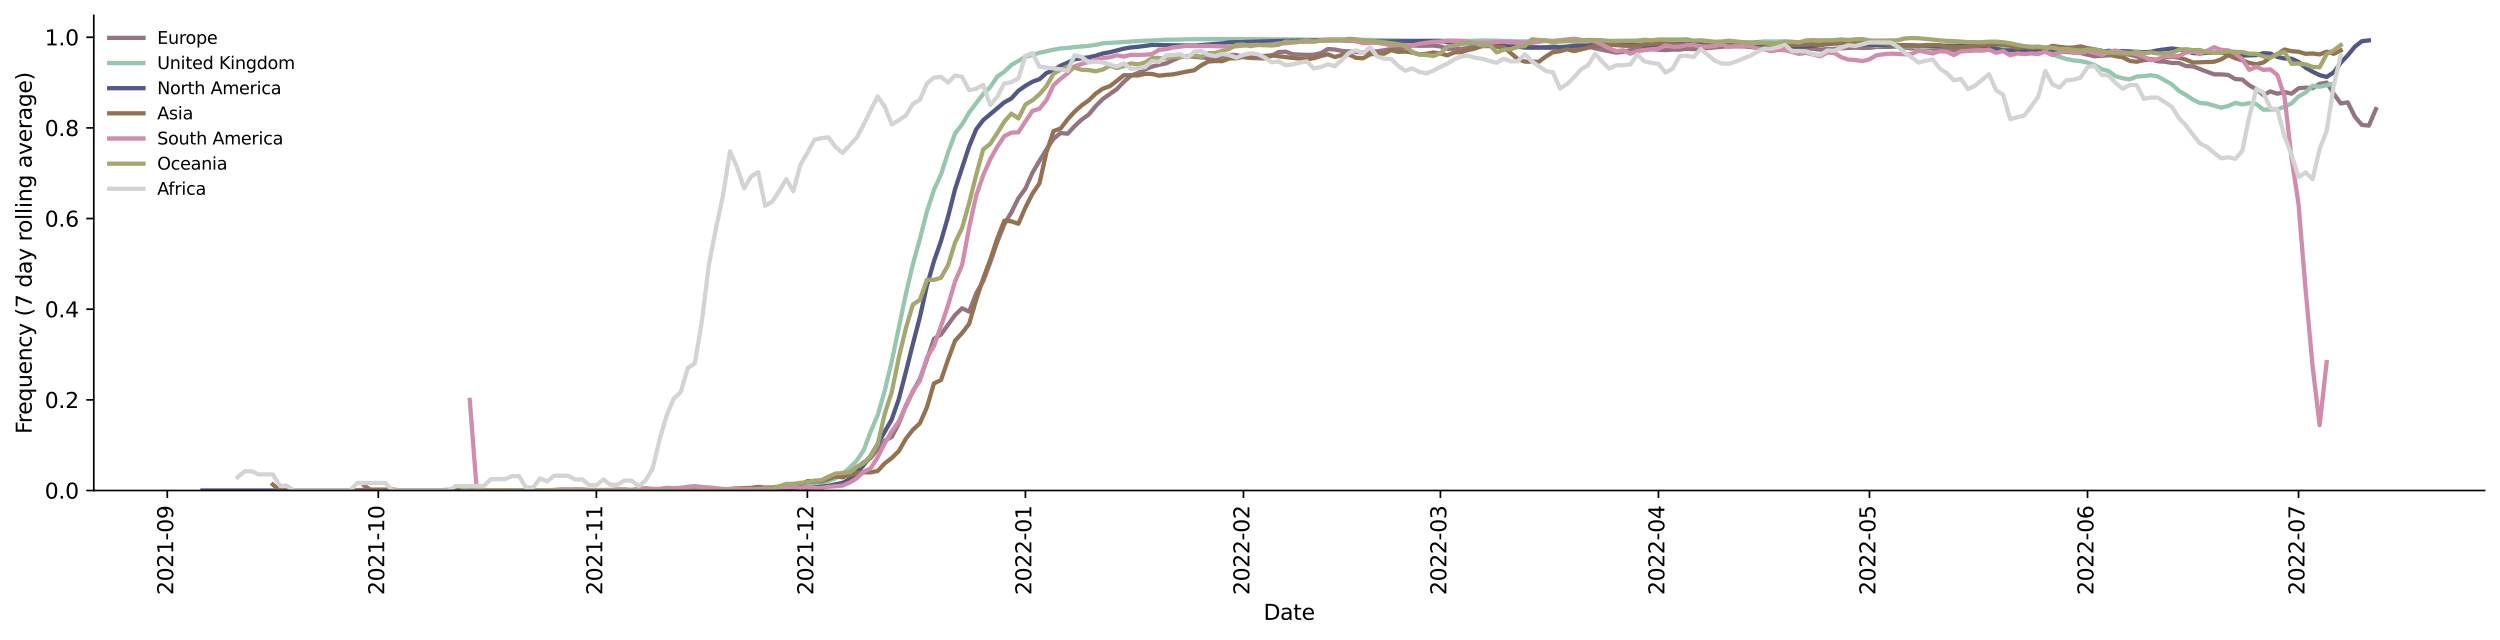 <?xml version="1.0" encoding="utf-8" standalone="no"?>
<!DOCTYPE svg PUBLIC "-//W3C//DTD SVG 1.1//EN"
  "http://www.w3.org/Graphics/SVG/1.1/DTD/svg11.dtd">
<svg xmlns:xlink="http://www.w3.org/1999/xlink" width="1166.981pt" height="298.621pt" viewBox="0 0 1166.981 298.621" xmlns="http://www.w3.org/2000/svg" version="1.1">
 <defs>
  <style type="text/css">*{stroke-linejoin: round; stroke-linecap: butt}</style>
 </defs>
 <g id="figure_1">
  <g id="patch_1">
   <path d="M 0 298.621 
L 1166.981 298.621 
L 1166.981 0 
L 0 0 
z
" style="fill: #ffffff"/>
  </g>
  <g id="axes_1">
   <g id="patch_2">
    <path d="M 43.781 228.96 
L 1159.781 228.96 
L 1159.781 7.2 
L 43.781 7.2 
z
" style="fill: #ffffff"/>
   </g>
   <g id="matplotlib.axis_1">
    <g id="xtick_1">
     <g id="line2d_1">
      <defs>
       <path id="m7f894a4a3a" d="M 0 0 
L 0 3.5 
" style="stroke: #000000; stroke-width: 0.8"/>
      </defs>
      <g>
       <use xlink:href="#m7f894a4a3a" x="78.092" y="228.96" style="stroke: #000000; stroke-width: 0.8"/>
      </g>
     </g>
     <g id="text_1">
      <!-- 2021-09 -->
      <g transform="translate(80.851 277.743)rotate(-90)scale(0.1 -0.1)">
       <defs>
        <path id="DejaVuSans-32" d="M 1228 531 
L 3431 531 
L 3431 0 
L 469 0 
L 469 531 
Q 828 903 1448 1529 
Q 2069 2156 2228 2338 
Q 2531 2678 2651 2914 
Q 2772 3150 2772 3378 
Q 2772 3750 2511 3984 
Q 2250 4219 1831 4219 
Q 1534 4219 1204 4116 
Q 875 4013 500 3803 
L 500 4441 
Q 881 4594 1212 4672 
Q 1544 4750 1819 4750 
Q 2544 4750 2975 4387 
Q 3406 4025 3406 3419 
Q 3406 3131 3298 2873 
Q 3191 2616 2906 2266 
Q 2828 2175 2409 1742 
Q 1991 1309 1228 531 
z
" transform="scale(0.016)"/>
        <path id="DejaVuSans-30" d="M 2034 4250 
Q 1547 4250 1301 3770 
Q 1056 3291 1056 2328 
Q 1056 1369 1301 889 
Q 1547 409 2034 409 
Q 2525 409 2770 889 
Q 3016 1369 3016 2328 
Q 3016 3291 2770 3770 
Q 2525 4250 2034 4250 
z
M 2034 4750 
Q 2819 4750 3233 4129 
Q 3647 3509 3647 2328 
Q 3647 1150 3233 529 
Q 2819 -91 2034 -91 
Q 1250 -91 836 529 
Q 422 1150 422 2328 
Q 422 3509 836 4129 
Q 1250 4750 2034 4750 
z
" transform="scale(0.016)"/>
        <path id="DejaVuSans-31" d="M 794 531 
L 1825 531 
L 1825 4091 
L 703 3866 
L 703 4441 
L 1819 4666 
L 2450 4666 
L 2450 531 
L 3481 531 
L 3481 0 
L 794 0 
L 794 531 
z
" transform="scale(0.016)"/>
        <path id="DejaVuSans-2d" d="M 313 2009 
L 1997 2009 
L 1997 1497 
L 313 1497 
L 313 2009 
z
" transform="scale(0.016)"/>
        <path id="DejaVuSans-39" d="M 703 97 
L 703 672 
Q 941 559 1184 500 
Q 1428 441 1663 441 
Q 2288 441 2617 861 
Q 2947 1281 2994 2138 
Q 2813 1869 2534 1725 
Q 2256 1581 1919 1581 
Q 1219 1581 811 2004 
Q 403 2428 403 3163 
Q 403 3881 828 4315 
Q 1253 4750 1959 4750 
Q 2769 4750 3195 4129 
Q 3622 3509 3622 2328 
Q 3622 1225 3098 567 
Q 2575 -91 1691 -91 
Q 1453 -91 1209 -44 
Q 966 3 703 97 
z
M 1959 2075 
Q 2384 2075 2632 2365 
Q 2881 2656 2881 3163 
Q 2881 3666 2632 3958 
Q 2384 4250 1959 4250 
Q 1534 4250 1286 3958 
Q 1038 3666 1038 3163 
Q 1038 2656 1286 2365 
Q 1534 2075 1959 2075 
z
" transform="scale(0.016)"/>
       </defs>
       <use xlink:href="#DejaVuSans-32"/>
       <use xlink:href="#DejaVuSans-30" x="63.623"/>
       <use xlink:href="#DejaVuSans-32" x="127.246"/>
       <use xlink:href="#DejaVuSans-31" x="190.869"/>
       <use xlink:href="#DejaVuSans-2d" x="254.492"/>
       <use xlink:href="#DejaVuSans-30" x="290.576"/>
       <use xlink:href="#DejaVuSans-39" x="354.199"/>
      </g>
     </g>
    </g>
    <g id="xtick_2">
     <g id="line2d_2">
      <g>
       <use xlink:href="#m7f894a4a3a" x="176.591" y="228.96" style="stroke: #000000; stroke-width: 0.8"/>
      </g>
     </g>
     <g id="text_2">
      <!-- 2021-10 -->
      <g transform="translate(179.351 277.743)rotate(-90)scale(0.1 -0.1)">
       <use xlink:href="#DejaVuSans-32"/>
       <use xlink:href="#DejaVuSans-30" x="63.623"/>
       <use xlink:href="#DejaVuSans-32" x="127.246"/>
       <use xlink:href="#DejaVuSans-31" x="190.869"/>
       <use xlink:href="#DejaVuSans-2d" x="254.492"/>
       <use xlink:href="#DejaVuSans-31" x="290.576"/>
       <use xlink:href="#DejaVuSans-30" x="354.199"/>
      </g>
     </g>
    </g>
    <g id="xtick_3">
     <g id="line2d_3">
      <g>
       <use xlink:href="#m7f894a4a3a" x="278.374" y="228.96" style="stroke: #000000; stroke-width: 0.8"/>
      </g>
     </g>
     <g id="text_3">
      <!-- 2021-11 -->
      <g transform="translate(281.134 277.743)rotate(-90)scale(0.1 -0.1)">
       <use xlink:href="#DejaVuSans-32"/>
       <use xlink:href="#DejaVuSans-30" x="63.623"/>
       <use xlink:href="#DejaVuSans-32" x="127.246"/>
       <use xlink:href="#DejaVuSans-31" x="190.869"/>
       <use xlink:href="#DejaVuSans-2d" x="254.492"/>
       <use xlink:href="#DejaVuSans-31" x="290.576"/>
       <use xlink:href="#DejaVuSans-31" x="354.199"/>
      </g>
     </g>
    </g>
    <g id="xtick_4">
     <g id="line2d_4">
      <g>
       <use xlink:href="#m7f894a4a3a" x="376.874" y="228.96" style="stroke: #000000; stroke-width: 0.8"/>
      </g>
     </g>
     <g id="text_4">
      <!-- 2021-12 -->
      <g transform="translate(379.633 277.743)rotate(-90)scale(0.1 -0.1)">
       <use xlink:href="#DejaVuSans-32"/>
       <use xlink:href="#DejaVuSans-30" x="63.623"/>
       <use xlink:href="#DejaVuSans-32" x="127.246"/>
       <use xlink:href="#DejaVuSans-31" x="190.869"/>
       <use xlink:href="#DejaVuSans-2d" x="254.492"/>
       <use xlink:href="#DejaVuSans-31" x="290.576"/>
       <use xlink:href="#DejaVuSans-32" x="354.199"/>
      </g>
     </g>
    </g>
    <g id="xtick_5">
     <g id="line2d_5">
      <g>
       <use xlink:href="#m7f894a4a3a" x="478.657" y="228.96" style="stroke: #000000; stroke-width: 0.8"/>
      </g>
     </g>
     <g id="text_5">
      <!-- 2022-01 -->
      <g transform="translate(481.416 277.743)rotate(-90)scale(0.1 -0.1)">
       <use xlink:href="#DejaVuSans-32"/>
       <use xlink:href="#DejaVuSans-30" x="63.623"/>
       <use xlink:href="#DejaVuSans-32" x="127.246"/>
       <use xlink:href="#DejaVuSans-32" x="190.869"/>
       <use xlink:href="#DejaVuSans-2d" x="254.492"/>
       <use xlink:href="#DejaVuSans-30" x="290.576"/>
       <use xlink:href="#DejaVuSans-31" x="354.199"/>
      </g>
     </g>
    </g>
    <g id="xtick_6">
     <g id="line2d_6">
      <g>
       <use xlink:href="#m7f894a4a3a" x="580.44" y="228.96" style="stroke: #000000; stroke-width: 0.8"/>
      </g>
     </g>
     <g id="text_6">
      <!-- 2022-02 -->
      <g transform="translate(583.199 277.743)rotate(-90)scale(0.1 -0.1)">
       <use xlink:href="#DejaVuSans-32"/>
       <use xlink:href="#DejaVuSans-30" x="63.623"/>
       <use xlink:href="#DejaVuSans-32" x="127.246"/>
       <use xlink:href="#DejaVuSans-32" x="190.869"/>
       <use xlink:href="#DejaVuSans-2d" x="254.492"/>
       <use xlink:href="#DejaVuSans-30" x="290.576"/>
       <use xlink:href="#DejaVuSans-32" x="354.199"/>
      </g>
     </g>
    </g>
    <g id="xtick_7">
     <g id="line2d_7">
      <g>
       <use xlink:href="#m7f894a4a3a" x="672.373" y="228.96" style="stroke: #000000; stroke-width: 0.8"/>
      </g>
     </g>
     <g id="text_7">
      <!-- 2022-03 -->
      <g transform="translate(675.132 277.743)rotate(-90)scale(0.1 -0.1)">
       <defs>
        <path id="DejaVuSans-33" d="M 2597 2516 
Q 3050 2419 3304 2112 
Q 3559 1806 3559 1356 
Q 3559 666 3084 287 
Q 2609 -91 1734 -91 
Q 1441 -91 1130 -33 
Q 819 25 488 141 
L 488 750 
Q 750 597 1062 519 
Q 1375 441 1716 441 
Q 2309 441 2620 675 
Q 2931 909 2931 1356 
Q 2931 1769 2642 2001 
Q 2353 2234 1838 2234 
L 1294 2234 
L 1294 2753 
L 1863 2753 
Q 2328 2753 2575 2939 
Q 2822 3125 2822 3475 
Q 2822 3834 2567 4026 
Q 2313 4219 1838 4219 
Q 1578 4219 1281 4162 
Q 984 4106 628 3988 
L 628 4550 
Q 988 4650 1302 4700 
Q 1616 4750 1894 4750 
Q 2613 4750 3031 4423 
Q 3450 4097 3450 3541 
Q 3450 3153 3228 2886 
Q 3006 2619 2597 2516 
z
" transform="scale(0.016)"/>
       </defs>
       <use xlink:href="#DejaVuSans-32"/>
       <use xlink:href="#DejaVuSans-30" x="63.623"/>
       <use xlink:href="#DejaVuSans-32" x="127.246"/>
       <use xlink:href="#DejaVuSans-32" x="190.869"/>
       <use xlink:href="#DejaVuSans-2d" x="254.492"/>
       <use xlink:href="#DejaVuSans-30" x="290.576"/>
       <use xlink:href="#DejaVuSans-33" x="354.199"/>
      </g>
     </g>
    </g>
    <g id="xtick_8">
     <g id="line2d_8">
      <g>
       <use xlink:href="#m7f894a4a3a" x="774.155" y="228.96" style="stroke: #000000; stroke-width: 0.8"/>
      </g>
     </g>
     <g id="text_8">
      <!-- 2022-04 -->
      <g transform="translate(776.915 277.743)rotate(-90)scale(0.1 -0.1)">
       <defs>
        <path id="DejaVuSans-34" d="M 2419 4116 
L 825 1625 
L 2419 1625 
L 2419 4116 
z
M 2253 4666 
L 3047 4666 
L 3047 1625 
L 3713 1625 
L 3713 1100 
L 3047 1100 
L 3047 0 
L 2419 0 
L 2419 1100 
L 313 1100 
L 313 1709 
L 2253 4666 
z
" transform="scale(0.016)"/>
       </defs>
       <use xlink:href="#DejaVuSans-32"/>
       <use xlink:href="#DejaVuSans-30" x="63.623"/>
       <use xlink:href="#DejaVuSans-32" x="127.246"/>
       <use xlink:href="#DejaVuSans-32" x="190.869"/>
       <use xlink:href="#DejaVuSans-2d" x="254.492"/>
       <use xlink:href="#DejaVuSans-30" x="290.576"/>
       <use xlink:href="#DejaVuSans-34" x="354.199"/>
      </g>
     </g>
    </g>
    <g id="xtick_9">
     <g id="line2d_9">
      <g>
       <use xlink:href="#m7f894a4a3a" x="872.655" y="228.96" style="stroke: #000000; stroke-width: 0.8"/>
      </g>
     </g>
     <g id="text_9">
      <!-- 2022-05 -->
      <g transform="translate(875.414 277.743)rotate(-90)scale(0.1 -0.1)">
       <defs>
        <path id="DejaVuSans-35" d="M 691 4666 
L 3169 4666 
L 3169 4134 
L 1269 4134 
L 1269 2991 
Q 1406 3038 1543 3061 
Q 1681 3084 1819 3084 
Q 2600 3084 3056 2656 
Q 3513 2228 3513 1497 
Q 3513 744 3044 326 
Q 2575 -91 1722 -91 
Q 1428 -91 1123 -41 
Q 819 9 494 109 
L 494 744 
Q 775 591 1075 516 
Q 1375 441 1709 441 
Q 2250 441 2565 725 
Q 2881 1009 2881 1497 
Q 2881 1984 2565 2268 
Q 2250 2553 1709 2553 
Q 1456 2553 1204 2497 
Q 953 2441 691 2322 
L 691 4666 
z
" transform="scale(0.016)"/>
       </defs>
       <use xlink:href="#DejaVuSans-32"/>
       <use xlink:href="#DejaVuSans-30" x="63.623"/>
       <use xlink:href="#DejaVuSans-32" x="127.246"/>
       <use xlink:href="#DejaVuSans-32" x="190.869"/>
       <use xlink:href="#DejaVuSans-2d" x="254.492"/>
       <use xlink:href="#DejaVuSans-30" x="290.576"/>
       <use xlink:href="#DejaVuSans-35" x="354.199"/>
      </g>
     </g>
    </g>
    <g id="xtick_10">
     <g id="line2d_10">
      <g>
       <use xlink:href="#m7f894a4a3a" x="974.438" y="228.96" style="stroke: #000000; stroke-width: 0.8"/>
      </g>
     </g>
     <g id="text_10">
      <!-- 2022-06 -->
      <g transform="translate(977.197 277.743)rotate(-90)scale(0.1 -0.1)">
       <defs>
        <path id="DejaVuSans-36" d="M 2113 2584 
Q 1688 2584 1439 2293 
Q 1191 2003 1191 1497 
Q 1191 994 1439 701 
Q 1688 409 2113 409 
Q 2538 409 2786 701 
Q 3034 994 3034 1497 
Q 3034 2003 2786 2293 
Q 2538 2584 2113 2584 
z
M 3366 4563 
L 3366 3988 
Q 3128 4100 2886 4159 
Q 2644 4219 2406 4219 
Q 1781 4219 1451 3797 
Q 1122 3375 1075 2522 
Q 1259 2794 1537 2939 
Q 1816 3084 2150 3084 
Q 2853 3084 3261 2657 
Q 3669 2231 3669 1497 
Q 3669 778 3244 343 
Q 2819 -91 2113 -91 
Q 1303 -91 875 529 
Q 447 1150 447 2328 
Q 447 3434 972 4092 
Q 1497 4750 2381 4750 
Q 2619 4750 2861 4703 
Q 3103 4656 3366 4563 
z
" transform="scale(0.016)"/>
       </defs>
       <use xlink:href="#DejaVuSans-32"/>
       <use xlink:href="#DejaVuSans-30" x="63.623"/>
       <use xlink:href="#DejaVuSans-32" x="127.246"/>
       <use xlink:href="#DejaVuSans-32" x="190.869"/>
       <use xlink:href="#DejaVuSans-2d" x="254.492"/>
       <use xlink:href="#DejaVuSans-30" x="290.576"/>
       <use xlink:href="#DejaVuSans-36" x="354.199"/>
      </g>
     </g>
    </g>
    <g id="xtick_11">
     <g id="line2d_11">
      <g>
       <use xlink:href="#m7f894a4a3a" x="1072.937" y="228.96" style="stroke: #000000; stroke-width: 0.8"/>
      </g>
     </g>
     <g id="text_11">
      <!-- 2022-07 -->
      <g transform="translate(1075.697 277.743)rotate(-90)scale(0.1 -0.1)">
       <defs>
        <path id="DejaVuSans-37" d="M 525 4666 
L 3525 4666 
L 3525 4397 
L 1831 0 
L 1172 0 
L 2766 4134 
L 525 4134 
L 525 4666 
z
" transform="scale(0.016)"/>
       </defs>
       <use xlink:href="#DejaVuSans-32"/>
       <use xlink:href="#DejaVuSans-30" x="63.623"/>
       <use xlink:href="#DejaVuSans-32" x="127.246"/>
       <use xlink:href="#DejaVuSans-32" x="190.869"/>
       <use xlink:href="#DejaVuSans-2d" x="254.492"/>
       <use xlink:href="#DejaVuSans-30" x="290.576"/>
       <use xlink:href="#DejaVuSans-37" x="354.199"/>
      </g>
     </g>
    </g>
    <g id="text_12">
     <!-- Date -->
     <g transform="translate(589.83 289.341)scale(0.1 -0.1)">
      <defs>
       <path id="DejaVuSans-44" d="M 1259 4147 
L 1259 519 
L 2022 519 
Q 2988 519 3436 956 
Q 3884 1394 3884 2338 
Q 3884 3275 3436 3711 
Q 2988 4147 2022 4147 
L 1259 4147 
z
M 628 4666 
L 1925 4666 
Q 3281 4666 3915 4102 
Q 4550 3538 4550 2338 
Q 4550 1131 3912 565 
Q 3275 0 1925 0 
L 628 0 
L 628 4666 
z
" transform="scale(0.016)"/>
       <path id="DejaVuSans-61" d="M 2194 1759 
Q 1497 1759 1228 1600 
Q 959 1441 959 1056 
Q 959 750 1161 570 
Q 1363 391 1709 391 
Q 2188 391 2477 730 
Q 2766 1069 2766 1631 
L 2766 1759 
L 2194 1759 
z
M 3341 1997 
L 3341 0 
L 2766 0 
L 2766 531 
Q 2569 213 2275 61 
Q 1981 -91 1556 -91 
Q 1019 -91 701 211 
Q 384 513 384 1019 
Q 384 1609 779 1909 
Q 1175 2209 1959 2209 
L 2766 2209 
L 2766 2266 
Q 2766 2663 2505 2880 
Q 2244 3097 1772 3097 
Q 1472 3097 1187 3025 
Q 903 2953 641 2809 
L 641 3341 
Q 956 3463 1253 3523 
Q 1550 3584 1831 3584 
Q 2591 3584 2966 3190 
Q 3341 2797 3341 1997 
z
" transform="scale(0.016)"/>
       <path id="DejaVuSans-74" d="M 1172 4494 
L 1172 3500 
L 2356 3500 
L 2356 3053 
L 1172 3053 
L 1172 1153 
Q 1172 725 1289 603 
Q 1406 481 1766 481 
L 2356 481 
L 2356 0 
L 1766 0 
Q 1100 0 847 248 
Q 594 497 594 1153 
L 594 3053 
L 172 3053 
L 172 3500 
L 594 3500 
L 594 4494 
L 1172 4494 
z
" transform="scale(0.016)"/>
       <path id="DejaVuSans-65" d="M 3597 1894 
L 3597 1613 
L 953 1613 
Q 991 1019 1311 708 
Q 1631 397 2203 397 
Q 2534 397 2845 478 
Q 3156 559 3463 722 
L 3463 178 
Q 3153 47 2828 -22 
Q 2503 -91 2169 -91 
Q 1331 -91 842 396 
Q 353 884 353 1716 
Q 353 2575 817 3079 
Q 1281 3584 2069 3584 
Q 2775 3584 3186 3129 
Q 3597 2675 3597 1894 
z
M 3022 2063 
Q 3016 2534 2758 2815 
Q 2500 3097 2075 3097 
Q 1594 3097 1305 2825 
Q 1016 2553 972 2059 
L 3022 2063 
z
" transform="scale(0.016)"/>
      </defs>
      <use xlink:href="#DejaVuSans-44"/>
      <use xlink:href="#DejaVuSans-61" x="77.002"/>
      <use xlink:href="#DejaVuSans-74" x="138.281"/>
      <use xlink:href="#DejaVuSans-65" x="177.49"/>
     </g>
    </g>
   </g>
   <g id="matplotlib.axis_2">
    <g id="ytick_1">
     <g id="line2d_12">
      <defs>
       <path id="mc13eff0f9b" d="M 0 0 
L -3.5 0 
" style="stroke: #000000; stroke-width: 0.8"/>
      </defs>
      <g>
       <use xlink:href="#mc13eff0f9b" x="43.781" y="228.96" style="stroke: #000000; stroke-width: 0.8"/>
      </g>
     </g>
     <g id="text_13">
      <!-- 0.0 -->
      <g transform="translate(20.878 232.759)scale(0.1 -0.1)">
       <defs>
        <path id="DejaVuSans-2e" d="M 684 794 
L 1344 794 
L 1344 0 
L 684 0 
L 684 794 
z
" transform="scale(0.016)"/>
       </defs>
       <use xlink:href="#DejaVuSans-30"/>
       <use xlink:href="#DejaVuSans-2e" x="63.623"/>
       <use xlink:href="#DejaVuSans-30" x="95.41"/>
      </g>
     </g>
    </g>
    <g id="ytick_2">
     <g id="line2d_13">
      <g>
       <use xlink:href="#mc13eff0f9b" x="43.781" y="186.646" style="stroke: #000000; stroke-width: 0.8"/>
      </g>
     </g>
     <g id="text_14">
      <!-- 0.2 -->
      <g transform="translate(20.878 190.445)scale(0.1 -0.1)">
       <use xlink:href="#DejaVuSans-30"/>
       <use xlink:href="#DejaVuSans-2e" x="63.623"/>
       <use xlink:href="#DejaVuSans-32" x="95.41"/>
      </g>
     </g>
    </g>
    <g id="ytick_3">
     <g id="line2d_14">
      <g>
       <use xlink:href="#mc13eff0f9b" x="43.781" y="144.332" style="stroke: #000000; stroke-width: 0.8"/>
      </g>
     </g>
     <g id="text_15">
      <!-- 0.4 -->
      <g transform="translate(20.878 148.131)scale(0.1 -0.1)">
       <use xlink:href="#DejaVuSans-30"/>
       <use xlink:href="#DejaVuSans-2e" x="63.623"/>
       <use xlink:href="#DejaVuSans-34" x="95.41"/>
      </g>
     </g>
    </g>
    <g id="ytick_4">
     <g id="line2d_15">
      <g>
       <use xlink:href="#mc13eff0f9b" x="43.781" y="102.018" style="stroke: #000000; stroke-width: 0.8"/>
      </g>
     </g>
     <g id="text_16">
      <!-- 0.6 -->
      <g transform="translate(20.878 105.817)scale(0.1 -0.1)">
       <use xlink:href="#DejaVuSans-30"/>
       <use xlink:href="#DejaVuSans-2e" x="63.623"/>
       <use xlink:href="#DejaVuSans-36" x="95.41"/>
      </g>
     </g>
    </g>
    <g id="ytick_5">
     <g id="line2d_16">
      <g>
       <use xlink:href="#mc13eff0f9b" x="43.781" y="59.704" style="stroke: #000000; stroke-width: 0.8"/>
      </g>
     </g>
     <g id="text_17">
      <!-- 0.8 -->
      <g transform="translate(20.878 63.503)scale(0.1 -0.1)">
       <defs>
        <path id="DejaVuSans-38" d="M 2034 2216 
Q 1584 2216 1326 1975 
Q 1069 1734 1069 1313 
Q 1069 891 1326 650 
Q 1584 409 2034 409 
Q 2484 409 2743 651 
Q 3003 894 3003 1313 
Q 3003 1734 2745 1975 
Q 2488 2216 2034 2216 
z
M 1403 2484 
Q 997 2584 770 2862 
Q 544 3141 544 3541 
Q 544 4100 942 4425 
Q 1341 4750 2034 4750 
Q 2731 4750 3128 4425 
Q 3525 4100 3525 3541 
Q 3525 3141 3298 2862 
Q 3072 2584 2669 2484 
Q 3125 2378 3379 2068 
Q 3634 1759 3634 1313 
Q 3634 634 3220 271 
Q 2806 -91 2034 -91 
Q 1263 -91 848 271 
Q 434 634 434 1313 
Q 434 1759 690 2068 
Q 947 2378 1403 2484 
z
M 1172 3481 
Q 1172 3119 1398 2916 
Q 1625 2713 2034 2713 
Q 2441 2713 2670 2916 
Q 2900 3119 2900 3481 
Q 2900 3844 2670 4047 
Q 2441 4250 2034 4250 
Q 1625 4250 1398 4047 
Q 1172 3844 1172 3481 
z
" transform="scale(0.016)"/>
       </defs>
       <use xlink:href="#DejaVuSans-30"/>
       <use xlink:href="#DejaVuSans-2e" x="63.623"/>
       <use xlink:href="#DejaVuSans-38" x="95.41"/>
      </g>
     </g>
    </g>
    <g id="ytick_6">
     <g id="line2d_17">
      <g>
       <use xlink:href="#mc13eff0f9b" x="43.781" y="17.39" style="stroke: #000000; stroke-width: 0.8"/>
      </g>
     </g>
     <g id="text_18">
      <!-- 1.0 -->
      <g transform="translate(20.878 21.189)scale(0.1 -0.1)">
       <use xlink:href="#DejaVuSans-31"/>
       <use xlink:href="#DejaVuSans-2e" x="63.623"/>
       <use xlink:href="#DejaVuSans-30" x="95.41"/>
      </g>
     </g>
    </g>
    <g id="text_19">
     <!-- Frequency (7 day rolling average) -->
     <g transform="translate(14.798 202.529)rotate(-90)scale(0.1 -0.1)">
      <defs>
       <path id="DejaVuSans-46" d="M 628 4666 
L 3309 4666 
L 3309 4134 
L 1259 4134 
L 1259 2759 
L 3109 2759 
L 3109 2228 
L 1259 2228 
L 1259 0 
L 628 0 
L 628 4666 
z
" transform="scale(0.016)"/>
       <path id="DejaVuSans-72" d="M 2631 2963 
Q 2534 3019 2420 3045 
Q 2306 3072 2169 3072 
Q 1681 3072 1420 2755 
Q 1159 2438 1159 1844 
L 1159 0 
L 581 0 
L 581 3500 
L 1159 3500 
L 1159 2956 
Q 1341 3275 1631 3429 
Q 1922 3584 2338 3584 
Q 2397 3584 2469 3576 
Q 2541 3569 2628 3553 
L 2631 2963 
z
" transform="scale(0.016)"/>
       <path id="DejaVuSans-71" d="M 947 1747 
Q 947 1113 1208 752 
Q 1469 391 1925 391 
Q 2381 391 2643 752 
Q 2906 1113 2906 1747 
Q 2906 2381 2643 2742 
Q 2381 3103 1925 3103 
Q 1469 3103 1208 2742 
Q 947 2381 947 1747 
z
M 2906 525 
Q 2725 213 2448 61 
Q 2172 -91 1784 -91 
Q 1150 -91 751 415 
Q 353 922 353 1747 
Q 353 2572 751 3078 
Q 1150 3584 1784 3584 
Q 2172 3584 2448 3432 
Q 2725 3281 2906 2969 
L 2906 3500 
L 3481 3500 
L 3481 -1331 
L 2906 -1331 
L 2906 525 
z
" transform="scale(0.016)"/>
       <path id="DejaVuSans-75" d="M 544 1381 
L 544 3500 
L 1119 3500 
L 1119 1403 
Q 1119 906 1312 657 
Q 1506 409 1894 409 
Q 2359 409 2629 706 
Q 2900 1003 2900 1516 
L 2900 3500 
L 3475 3500 
L 3475 0 
L 2900 0 
L 2900 538 
Q 2691 219 2414 64 
Q 2138 -91 1772 -91 
Q 1169 -91 856 284 
Q 544 659 544 1381 
z
M 1991 3584 
L 1991 3584 
z
" transform="scale(0.016)"/>
       <path id="DejaVuSans-6e" d="M 3513 2113 
L 3513 0 
L 2938 0 
L 2938 2094 
Q 2938 2591 2744 2837 
Q 2550 3084 2163 3084 
Q 1697 3084 1428 2787 
Q 1159 2491 1159 1978 
L 1159 0 
L 581 0 
L 581 3500 
L 1159 3500 
L 1159 2956 
Q 1366 3272 1645 3428 
Q 1925 3584 2291 3584 
Q 2894 3584 3203 3211 
Q 3513 2838 3513 2113 
z
" transform="scale(0.016)"/>
       <path id="DejaVuSans-63" d="M 3122 3366 
L 3122 2828 
Q 2878 2963 2633 3030 
Q 2388 3097 2138 3097 
Q 1578 3097 1268 2742 
Q 959 2388 959 1747 
Q 959 1106 1268 751 
Q 1578 397 2138 397 
Q 2388 397 2633 464 
Q 2878 531 3122 666 
L 3122 134 
Q 2881 22 2623 -34 
Q 2366 -91 2075 -91 
Q 1284 -91 818 406 
Q 353 903 353 1747 
Q 353 2603 823 3093 
Q 1294 3584 2113 3584 
Q 2378 3584 2631 3529 
Q 2884 3475 3122 3366 
z
" transform="scale(0.016)"/>
       <path id="DejaVuSans-79" d="M 2059 -325 
Q 1816 -950 1584 -1140 
Q 1353 -1331 966 -1331 
L 506 -1331 
L 506 -850 
L 844 -850 
Q 1081 -850 1212 -737 
Q 1344 -625 1503 -206 
L 1606 56 
L 191 3500 
L 800 3500 
L 1894 763 
L 2988 3500 
L 3597 3500 
L 2059 -325 
z
" transform="scale(0.016)"/>
       <path id="DejaVuSans-20" transform="scale(0.016)"/>
       <path id="DejaVuSans-28" d="M 1984 4856 
Q 1566 4138 1362 3434 
Q 1159 2731 1159 2009 
Q 1159 1288 1364 580 
Q 1569 -128 1984 -844 
L 1484 -844 
Q 1016 -109 783 600 
Q 550 1309 550 2009 
Q 550 2706 781 3412 
Q 1013 4119 1484 4856 
L 1984 4856 
z
" transform="scale(0.016)"/>
       <path id="DejaVuSans-64" d="M 2906 2969 
L 2906 4863 
L 3481 4863 
L 3481 0 
L 2906 0 
L 2906 525 
Q 2725 213 2448 61 
Q 2172 -91 1784 -91 
Q 1150 -91 751 415 
Q 353 922 353 1747 
Q 353 2572 751 3078 
Q 1150 3584 1784 3584 
Q 2172 3584 2448 3432 
Q 2725 3281 2906 2969 
z
M 947 1747 
Q 947 1113 1208 752 
Q 1469 391 1925 391 
Q 2381 391 2643 752 
Q 2906 1113 2906 1747 
Q 2906 2381 2643 2742 
Q 2381 3103 1925 3103 
Q 1469 3103 1208 2742 
Q 947 2381 947 1747 
z
" transform="scale(0.016)"/>
       <path id="DejaVuSans-6f" d="M 1959 3097 
Q 1497 3097 1228 2736 
Q 959 2375 959 1747 
Q 959 1119 1226 758 
Q 1494 397 1959 397 
Q 2419 397 2687 759 
Q 2956 1122 2956 1747 
Q 2956 2369 2687 2733 
Q 2419 3097 1959 3097 
z
M 1959 3584 
Q 2709 3584 3137 3096 
Q 3566 2609 3566 1747 
Q 3566 888 3137 398 
Q 2709 -91 1959 -91 
Q 1206 -91 779 398 
Q 353 888 353 1747 
Q 353 2609 779 3096 
Q 1206 3584 1959 3584 
z
" transform="scale(0.016)"/>
       <path id="DejaVuSans-6c" d="M 603 4863 
L 1178 4863 
L 1178 0 
L 603 0 
L 603 4863 
z
" transform="scale(0.016)"/>
       <path id="DejaVuSans-69" d="M 603 3500 
L 1178 3500 
L 1178 0 
L 603 0 
L 603 3500 
z
M 603 4863 
L 1178 4863 
L 1178 4134 
L 603 4134 
L 603 4863 
z
" transform="scale(0.016)"/>
       <path id="DejaVuSans-67" d="M 2906 1791 
Q 2906 2416 2648 2759 
Q 2391 3103 1925 3103 
Q 1463 3103 1205 2759 
Q 947 2416 947 1791 
Q 947 1169 1205 825 
Q 1463 481 1925 481 
Q 2391 481 2648 825 
Q 2906 1169 2906 1791 
z
M 3481 434 
Q 3481 -459 3084 -895 
Q 2688 -1331 1869 -1331 
Q 1566 -1331 1297 -1286 
Q 1028 -1241 775 -1147 
L 775 -588 
Q 1028 -725 1275 -790 
Q 1522 -856 1778 -856 
Q 2344 -856 2625 -561 
Q 2906 -266 2906 331 
L 2906 616 
Q 2728 306 2450 153 
Q 2172 0 1784 0 
Q 1141 0 747 490 
Q 353 981 353 1791 
Q 353 2603 747 3093 
Q 1141 3584 1784 3584 
Q 2172 3584 2450 3431 
Q 2728 3278 2906 2969 
L 2906 3500 
L 3481 3500 
L 3481 434 
z
" transform="scale(0.016)"/>
       <path id="DejaVuSans-76" d="M 191 3500 
L 800 3500 
L 1894 563 
L 2988 3500 
L 3597 3500 
L 2284 0 
L 1503 0 
L 191 3500 
z
" transform="scale(0.016)"/>
       <path id="DejaVuSans-29" d="M 513 4856 
L 1013 4856 
Q 1481 4119 1714 3412 
Q 1947 2706 1947 2009 
Q 1947 1309 1714 600 
Q 1481 -109 1013 -844 
L 513 -844 
Q 928 -128 1133 580 
Q 1338 1288 1338 2009 
Q 1338 2731 1133 3434 
Q 928 4138 513 4856 
z
" transform="scale(0.016)"/>
      </defs>
      <use xlink:href="#DejaVuSans-46"/>
      <use xlink:href="#DejaVuSans-72" x="50.27"/>
      <use xlink:href="#DejaVuSans-65" x="89.133"/>
      <use xlink:href="#DejaVuSans-71" x="150.656"/>
      <use xlink:href="#DejaVuSans-75" x="214.133"/>
      <use xlink:href="#DejaVuSans-65" x="277.512"/>
      <use xlink:href="#DejaVuSans-6e" x="339.035"/>
      <use xlink:href="#DejaVuSans-63" x="402.414"/>
      <use xlink:href="#DejaVuSans-79" x="457.395"/>
      <use xlink:href="#DejaVuSans-20" x="516.574"/>
      <use xlink:href="#DejaVuSans-28" x="548.361"/>
      <use xlink:href="#DejaVuSans-37" x="587.375"/>
      <use xlink:href="#DejaVuSans-20" x="650.998"/>
      <use xlink:href="#DejaVuSans-64" x="682.785"/>
      <use xlink:href="#DejaVuSans-61" x="746.262"/>
      <use xlink:href="#DejaVuSans-79" x="807.541"/>
      <use xlink:href="#DejaVuSans-20" x="866.721"/>
      <use xlink:href="#DejaVuSans-72" x="898.508"/>
      <use xlink:href="#DejaVuSans-6f" x="937.371"/>
      <use xlink:href="#DejaVuSans-6c" x="998.553"/>
      <use xlink:href="#DejaVuSans-6c" x="1026.336"/>
      <use xlink:href="#DejaVuSans-69" x="1054.119"/>
      <use xlink:href="#DejaVuSans-6e" x="1081.902"/>
      <use xlink:href="#DejaVuSans-67" x="1145.281"/>
      <use xlink:href="#DejaVuSans-20" x="1208.758"/>
      <use xlink:href="#DejaVuSans-61" x="1240.545"/>
      <use xlink:href="#DejaVuSans-76" x="1301.824"/>
      <use xlink:href="#DejaVuSans-65" x="1361.004"/>
      <use xlink:href="#DejaVuSans-72" x="1422.527"/>
      <use xlink:href="#DejaVuSans-61" x="1463.641"/>
      <use xlink:href="#DejaVuSans-67" x="1524.92"/>
      <use xlink:href="#DejaVuSans-65" x="1588.396"/>
      <use xlink:href="#DejaVuSans-29" x="1649.92"/>
     </g>
    </g>
   </g>
   <g id="line2d_18">
    <path d="M 170.025 226.609 
L 173.308 228.96 
L 193.008 228.96 
L 196.291 228.791 
L 206.141 228.791 
L 209.425 228.647 
L 212.708 228.817 
L 222.558 228.817 
L 225.841 228.96 
L 242.258 228.898 
L 248.824 228.839 
L 258.674 228.901 
L 265.241 228.96 
L 284.941 228.96 
L 288.224 228.843 
L 347.324 228.754 
L 357.174 228.626 
L 367.024 227.333 
L 370.307 227.093 
L 376.874 226.169 
L 380.157 225.62 
L 383.441 224.549 
L 386.724 223.777 
L 390.007 222.766 
L 393.291 222.385 
L 396.574 220.552 
L 399.857 218.297 
L 403.14 215.818 
L 406.424 213.753 
L 412.99 205.689 
L 416.274 203.926 
L 419.557 197.616 
L 422.84 189.404 
L 426.124 182.727 
L 429.407 176.884 
L 432.69 167.795 
L 435.974 158.144 
L 439.257 156.131 
L 445.824 147.046 
L 449.107 143.904 
L 452.39 145.497 
L 455.674 136.963 
L 458.957 131.175 
L 462.24 122.482 
L 465.524 112.926 
L 468.807 104.66 
L 472.09 99.138 
L 475.373 92.547 
L 478.657 88.021 
L 481.94 80.636 
L 485.223 75.039 
L 488.507 69.706 
L 491.79 64.789 
L 495.073 62.06 
L 498.357 62.419 
L 501.64 58.849 
L 504.923 55.814 
L 508.207 53.468 
L 511.49 49.519 
L 514.773 46.214 
L 521.34 41.582 
L 524.623 38.173 
L 527.907 35.358 
L 531.19 34.029 
L 534.473 32.467 
L 537.757 31.096 
L 541.04 30.232 
L 544.323 29.606 
L 547.606 28.064 
L 550.89 26.659 
L 554.173 26.347 
L 557.456 26.494 
L 564.023 27.121 
L 567.306 27.057 
L 570.59 26.426 
L 573.873 25.58 
L 577.156 25.701 
L 580.44 26.654 
L 583.723 27.074 
L 590.29 27.293 
L 593.573 26.037 
L 596.856 24.288 
L 600.14 24.132 
L 603.423 25.324 
L 609.99 25.625 
L 613.273 25.54 
L 616.556 24.834 
L 619.84 22.902 
L 623.123 23.122 
L 626.406 23.767 
L 636.256 24.489 
L 639.539 24.277 
L 642.823 23.942 
L 646.106 23.474 
L 649.389 22.86 
L 652.673 22.806 
L 655.956 21.955 
L 659.239 21.222 
L 662.523 21.362 
L 669.089 21.299 
L 672.373 21.664 
L 675.656 22.77 
L 678.939 22.714 
L 682.223 22.815 
L 692.073 21.524 
L 698.639 21.524 
L 701.922 21.768 
L 705.206 22.418 
L 708.489 21.884 
L 711.772 21.563 
L 715.056 21.707 
L 718.339 22.129 
L 721.622 22.265 
L 728.189 22.84 
L 731.472 22.748 
L 734.756 22.253 
L 738.039 21.625 
L 741.322 21.659 
L 744.606 22.579 
L 754.456 24.553 
L 757.739 24.151 
L 761.022 23.41 
L 767.589 22.873 
L 770.872 22.87 
L 774.155 23.205 
L 777.439 23.402 
L 780.722 23.16 
L 784.005 23.168 
L 787.289 22.737 
L 790.572 22.949 
L 793.855 22.576 
L 797.139 22.449 
L 806.989 21.535 
L 813.555 21.605 
L 820.122 22.195 
L 823.405 22.184 
L 826.689 22.423 
L 833.255 21.738 
L 836.539 21.797 
L 843.105 22.397 
L 849.672 23.173 
L 852.955 22.931 
L 856.238 22.824 
L 859.522 22.52 
L 866.088 22.215 
L 869.372 22.414 
L 872.655 22.302 
L 875.938 21.969 
L 879.222 21.877 
L 882.505 21.921 
L 885.788 21.822 
L 892.355 22.597 
L 895.638 22.361 
L 898.922 22.31 
L 902.205 22.718 
L 908.772 22.665 
L 912.055 23.442 
L 915.338 23.285 
L 918.621 22.731 
L 928.471 22.597 
L 931.755 22.693 
L 935.038 23.129 
L 938.321 22.842 
L 941.605 22.814 
L 944.888 22.569 
L 951.455 23.408 
L 954.738 23.933 
L 958.021 24.197 
L 961.305 23.888 
L 967.871 24.505 
L 971.155 24.755 
L 977.721 26.273 
L 984.288 25.833 
L 987.571 25.791 
L 990.855 25.184 
L 994.138 25.545 
L 1000.704 27.184 
L 1003.988 27.601 
L 1007.271 28.625 
L 1010.554 28.798 
L 1013.838 29.403 
L 1017.121 29.419 
L 1020.404 30.831 
L 1023.688 31.012 
L 1033.538 34.711 
L 1036.821 34.72 
L 1040.104 34.999 
L 1043.388 36.904 
L 1046.671 37.125 
L 1049.954 39.847 
L 1053.238 41.66 
L 1056.521 44.401 
L 1059.804 42.679 
L 1063.088 43.753 
L 1066.371 42.95 
L 1069.654 43.733 
L 1072.937 41.201 
L 1076.221 40.907 
L 1079.504 41.145 
L 1082.787 39.121 
L 1086.071 38.547 
L 1089.354 43.735 
L 1092.637 48.277 
L 1095.921 47.788 
L 1099.204 54.431 
L 1102.487 58.314 
L 1105.771 58.63 
L 1109.054 50.93 
L 1109.054 50.93 
" clip-path="url(#p9853d97545)" style="fill: none; stroke: #947383; stroke-width: 2; stroke-linecap: square"/>
   </g>
   <g id="line2d_19">
    <path d="M 209.425 228.954 
L 265.241 228.954 
L 353.891 228.848 
L 360.457 228.569 
L 363.741 228.114 
L 370.307 227.749 
L 376.874 227.081 
L 380.157 226.743 
L 383.441 225.826 
L 386.724 224.495 
L 390.007 223.288 
L 393.291 221.182 
L 396.574 218.425 
L 399.857 215.047 
L 403.14 210.229 
L 406.424 201.471 
L 409.707 193.752 
L 412.99 182.389 
L 416.274 168.608 
L 422.84 137.295 
L 426.124 123.369 
L 429.407 111.489 
L 432.69 98.747 
L 435.974 88.625 
L 439.257 81.459 
L 442.54 71.168 
L 445.824 62.293 
L 449.107 58.032 
L 452.39 52.491 
L 458.957 43.85 
L 462.24 40.636 
L 465.524 35.766 
L 468.807 33.48 
L 472.09 30.355 
L 478.657 26.495 
L 481.94 25.636 
L 485.223 24.63 
L 491.79 23.196 
L 495.073 22.622 
L 498.357 22.392 
L 501.64 21.962 
L 508.207 21.395 
L 511.49 20.932 
L 514.773 20.218 
L 534.473 18.992 
L 537.757 18.88 
L 544.323 18.535 
L 550.89 18.46 
L 554.173 18.35 
L 564.023 18.284 
L 587.006 18.246 
L 596.856 18.348 
L 603.423 18.427 
L 613.273 18.548 
L 619.84 18.497 
L 623.123 18.392 
L 655.956 18.916 
L 662.523 19.038 
L 672.373 18.964 
L 685.506 19.091 
L 692.073 18.88 
L 698.639 18.992 
L 701.922 19.157 
L 705.206 19.144 
L 708.489 19.321 
L 724.906 19.186 
L 744.606 19.443 
L 751.172 19.3 
L 764.306 19.33 
L 770.872 19.597 
L 774.155 19.57 
L 780.722 19.855 
L 784.005 19.796 
L 793.855 20.105 
L 797.139 20.058 
L 800.422 20.219 
L 803.705 19.975 
L 806.989 20.255 
L 810.272 19.818 
L 820.122 19.66 
L 823.405 19.339 
L 829.972 19.364 
L 833.255 19.254 
L 836.539 19.619 
L 849.672 20.164 
L 852.955 20.044 
L 862.805 20.126 
L 869.372 20.383 
L 872.655 20.831 
L 875.938 21.473 
L 879.222 21.272 
L 882.505 21.443 
L 885.788 21.812 
L 889.072 21.63 
L 892.355 21.597 
L 895.638 22.257 
L 898.922 22.102 
L 902.205 21.617 
L 905.488 21.458 
L 908.772 20.857 
L 912.055 20.415 
L 915.338 20.717 
L 918.621 21.337 
L 921.905 21.75 
L 925.188 22.289 
L 928.471 22.691 
L 931.755 22.66 
L 935.038 22.343 
L 938.321 22.386 
L 941.605 22.27 
L 944.888 22.507 
L 948.171 23.448 
L 951.455 23.978 
L 954.738 24.285 
L 958.021 25.53 
L 964.588 27.524 
L 967.871 28.196 
L 971.155 28.527 
L 974.438 29.206 
L 977.721 30.306 
L 981.005 32.264 
L 984.288 33.178 
L 987.571 35.622 
L 990.855 36.536 
L 994.138 37.02 
L 997.421 35.718 
L 1000.704 35.538 
L 1003.988 35.099 
L 1007.271 35.681 
L 1013.838 39.381 
L 1017.121 42.434 
L 1020.404 44.321 
L 1023.688 46.484 
L 1026.971 48.095 
L 1030.254 48.356 
L 1036.821 50.263 
L 1040.104 49.492 
L 1043.388 48.012 
L 1046.671 48.759 
L 1049.954 48.12 
L 1053.238 48.576 
L 1056.521 51.197 
L 1063.088 51.064 
L 1066.371 49.801 
L 1069.654 48.246 
L 1072.937 45.054 
L 1076.221 43.19 
L 1079.504 40.001 
L 1082.787 40.497 
L 1086.071 39.798 
L 1089.354 38.968 
L 1089.354 38.968 
" clip-path="url(#p9853d97545)" style="fill: none; stroke: #96c6ad; stroke-width: 2; stroke-linecap: square"/>
   </g>
   <g id="line2d_20">
    <path d="M 94.509 228.956 
L 173.308 228.941 
L 189.725 228.85 
L 206.141 228.955 
L 288.224 228.952 
L 353.891 228.841 
L 376.874 227.944 
L 380.157 227.629 
L 386.724 226.752 
L 393.291 225.401 
L 396.574 223.735 
L 399.857 220.819 
L 403.14 217.149 
L 406.424 212.778 
L 409.707 207.292 
L 416.274 195.743 
L 419.557 186.256 
L 422.84 173.658 
L 426.124 160.562 
L 429.407 148.008 
L 432.69 133.264 
L 435.974 121.899 
L 439.257 112.481 
L 442.54 101.15 
L 445.824 88.281 
L 452.39 68.338 
L 455.674 60.369 
L 458.957 56.064 
L 468.807 47.77 
L 472.09 45.963 
L 475.373 42.349 
L 478.657 40.061 
L 481.94 38.138 
L 485.223 36.979 
L 488.507 34.089 
L 491.79 32.744 
L 495.073 30.657 
L 498.357 29.244 
L 501.64 27.659 
L 508.207 26.73 
L 511.49 26.033 
L 514.773 24.962 
L 518.057 24.383 
L 524.623 22.699 
L 527.907 22.146 
L 531.19 21.856 
L 537.757 20.975 
L 557.456 21.276 
L 570.59 20.255 
L 573.873 19.766 
L 580.44 19.6 
L 600.14 19.033 
L 623.123 18.743 
L 626.406 18.784 
L 636.256 19.374 
L 642.823 19.358 
L 665.806 19.129 
L 672.373 19.156 
L 675.656 19.598 
L 678.939 19.756 
L 685.506 20.236 
L 688.789 20.453 
L 692.073 20.297 
L 695.356 20.289 
L 698.639 20.571 
L 711.772 22.211 
L 715.056 22.29 
L 721.622 22.077 
L 724.906 21.778 
L 728.189 21.96 
L 731.472 21.741 
L 734.756 21.321 
L 738.039 21.228 
L 741.322 21.251 
L 744.606 20.79 
L 751.172 20.791 
L 754.456 20.981 
L 757.739 20.771 
L 761.022 20.811 
L 767.589 21.282 
L 770.872 20.889 
L 774.155 21.067 
L 777.439 21.072 
L 780.722 20.694 
L 784.005 20.617 
L 787.289 20.762 
L 790.572 20.6 
L 793.855 20.675 
L 797.139 20.907 
L 803.705 20.998 
L 810.272 21.431 
L 813.555 21.277 
L 823.405 21.314 
L 826.689 21.094 
L 833.255 21.522 
L 836.539 21.478 
L 839.822 21.766 
L 843.105 21.736 
L 856.238 20.239 
L 859.522 20.147 
L 862.805 20.387 
L 866.088 20.457 
L 869.372 20.769 
L 872.655 20.857 
L 879.222 21.171 
L 882.505 21.297 
L 885.788 21.063 
L 895.638 21.28 
L 898.922 21.285 
L 905.488 21.494 
L 912.055 21.549 
L 915.338 21.379 
L 918.621 21.32 
L 925.188 21.561 
L 928.471 21.924 
L 935.038 23.53 
L 938.321 23.542 
L 941.605 23.3 
L 944.888 23.586 
L 948.171 23.445 
L 951.455 22.954 
L 958.021 23.111 
L 961.305 22.77 
L 964.588 22.646 
L 967.871 23.404 
L 971.155 23.362 
L 974.438 23.86 
L 977.721 23.998 
L 981.005 24.297 
L 984.288 23.698 
L 987.571 24.078 
L 990.855 23.838 
L 1000.704 24.373 
L 1003.988 24.176 
L 1007.271 23.478 
L 1013.838 22.609 
L 1020.404 23.598 
L 1023.688 24.773 
L 1026.971 24.921 
L 1030.254 24.659 
L 1036.821 24.639 
L 1040.104 24.884 
L 1043.388 25.33 
L 1046.671 25.944 
L 1053.238 25.729 
L 1056.521 24.829 
L 1059.804 25.009 
L 1063.088 26.577 
L 1066.371 27.296 
L 1069.654 27.388 
L 1072.937 28.884 
L 1076.221 31.591 
L 1079.504 33.468 
L 1082.787 35.062 
L 1086.071 35.916 
L 1089.354 33.761 
L 1092.637 29.319 
L 1095.921 25.794 
L 1099.204 21.817 
L 1102.487 19.227 
L 1105.771 18.849 
L 1105.771 18.849 
" clip-path="url(#p9853d97545)" style="fill: none; stroke: #525886; stroke-width: 2; stroke-linecap: square"/>
   </g>
   <g id="line2d_21">
    <path d="M 127.342 226.139 
L 130.625 228.96 
L 166.742 228.96 
L 170.025 228.589 
L 183.158 228.497 
L 186.441 228.869 
L 317.774 228.843 
L 324.341 228.353 
L 334.191 228.279 
L 337.474 228.51 
L 344.041 227.986 
L 350.607 227.732 
L 353.891 227.283 
L 357.174 227.597 
L 360.457 227.575 
L 363.741 227.151 
L 367.024 226.457 
L 370.307 226.555 
L 373.591 226.498 
L 376.874 224.613 
L 383.441 224.704 
L 386.724 223.619 
L 390.007 222.381 
L 393.291 222.813 
L 396.574 221.773 
L 399.857 220.896 
L 403.14 220.436 
L 406.424 220.505 
L 409.707 219.859 
L 412.99 216.296 
L 416.274 213.795 
L 419.557 210.545 
L 422.84 204.821 
L 426.124 200.623 
L 429.407 197.562 
L 432.69 190.103 
L 435.974 178.955 
L 439.257 177.412 
L 442.54 167.877 
L 445.824 159.046 
L 449.107 155.442 
L 452.39 151.186 
L 455.674 139.856 
L 458.957 129.978 
L 462.24 121.179 
L 465.524 111.348 
L 468.807 103.019 
L 472.09 103.314 
L 475.373 104.437 
L 478.657 96.856 
L 481.94 90.417 
L 485.223 85.525 
L 488.507 70.953 
L 491.79 61.177 
L 495.073 60.001 
L 498.357 55.699 
L 501.64 52.089 
L 504.923 49.175 
L 508.207 46.869 
L 511.49 43.651 
L 514.773 41.424 
L 518.057 40.221 
L 521.34 37.733 
L 524.623 35.104 
L 531.19 35.225 
L 534.473 34.461 
L 537.757 34.52 
L 541.04 35.334 
L 544.323 34.948 
L 547.606 34.708 
L 554.173 33.38 
L 557.456 32.809 
L 560.74 30.481 
L 564.023 28.739 
L 567.306 28.486 
L 570.59 28.537 
L 573.873 27.268 
L 577.156 27.196 
L 580.44 26.485 
L 583.723 26.789 
L 587.006 26.352 
L 593.573 25.838 
L 600.14 26.665 
L 609.99 27.722 
L 613.273 27.164 
L 616.556 26.15 
L 619.84 25.343 
L 623.123 26.629 
L 626.406 25.7 
L 629.689 25.474 
L 632.973 26.975 
L 636.256 27.204 
L 639.539 25.373 
L 642.823 25.065 
L 646.106 25.056 
L 649.389 23.365 
L 652.673 24.218 
L 655.956 24.054 
L 659.239 24.494 
L 662.523 25.393 
L 665.806 25.116 
L 669.089 24.495 
L 672.373 25.02 
L 675.656 25.809 
L 678.939 24.44 
L 682.223 24.311 
L 685.506 23.284 
L 688.789 22.577 
L 692.073 21.284 
L 695.356 21.342 
L 698.639 21.822 
L 701.922 21.99 
L 708.489 27.542 
L 711.772 28.766 
L 718.339 28.815 
L 721.622 26.354 
L 724.906 24.364 
L 728.189 23.954 
L 731.472 22.987 
L 734.756 23.876 
L 744.606 21.479 
L 747.889 21.382 
L 751.172 20.731 
L 757.739 21.354 
L 761.022 21.407 
L 764.306 21.334 
L 767.589 20.799 
L 770.872 20.429 
L 774.155 20.281 
L 777.439 20.35 
L 780.722 20.774 
L 784.005 20.925 
L 787.289 21.338 
L 790.572 21.175 
L 793.855 21.46 
L 797.139 21.181 
L 800.422 21.22 
L 803.705 21.466 
L 806.989 21.232 
L 810.272 20.563 
L 813.555 20.29 
L 816.839 20.334 
L 820.122 19.892 
L 823.405 20.382 
L 829.972 20.544 
L 833.255 20.292 
L 836.539 20.975 
L 846.388 20.683 
L 849.672 21.022 
L 852.955 20.269 
L 856.238 20.221 
L 859.522 19.994 
L 862.805 19.895 
L 866.088 19.661 
L 869.372 19.795 
L 872.655 19.608 
L 875.938 20.042 
L 879.222 20.207 
L 882.505 20.912 
L 889.072 21.267 
L 892.355 20.991 
L 895.638 21.573 
L 898.922 21.011 
L 905.488 20.992 
L 908.772 21.872 
L 912.055 21.83 
L 915.338 21.989 
L 918.621 21.804 
L 921.905 21.835 
L 925.188 21.183 
L 928.471 21.008 
L 931.755 20.645 
L 935.038 20.837 
L 938.321 21.288 
L 941.605 22.399 
L 944.888 21.938 
L 948.171 22.277 
L 951.455 22.26 
L 954.738 22.636 
L 958.021 21.397 
L 961.305 21.875 
L 964.588 22.212 
L 967.871 22.214 
L 971.155 21.64 
L 974.438 22.477 
L 981.005 23.631 
L 987.571 26.235 
L 990.855 26.723 
L 994.138 28.453 
L 997.421 28.816 
L 1000.704 28.069 
L 1003.988 27.729 
L 1007.271 28.161 
L 1010.554 26.714 
L 1013.838 26.515 
L 1017.121 26.896 
L 1020.404 27.865 
L 1023.688 29.189 
L 1033.538 28.823 
L 1036.821 27.711 
L 1040.104 25.778 
L 1043.388 27.168 
L 1046.671 28.13 
L 1049.954 29.364 
L 1053.238 30.036 
L 1056.521 29.181 
L 1059.804 26.741 
L 1063.088 25.28 
L 1066.371 23.114 
L 1069.654 23.903 
L 1072.937 24.151 
L 1076.221 25.112 
L 1079.504 24.978 
L 1082.787 25.398 
L 1086.071 24.122 
L 1089.354 25.125 
L 1092.637 23.555 
L 1092.637 23.555 
" clip-path="url(#p9853d97545)" style="fill: none; stroke: #937252; stroke-width: 2; stroke-linecap: square"/>
   </g>
   <g id="line2d_22">
    <path d="M 219.275 186.646 
L 222.558 228.96 
L 255.391 228.96 
L 261.958 228.39 
L 271.808 228.39 
L 275.091 228.682 
L 284.941 228.71 
L 288.224 228.387 
L 291.508 228.387 
L 294.791 228.637 
L 298.074 228.101 
L 301.358 227.865 
L 304.641 228.188 
L 307.924 228.188 
L 311.208 227.713 
L 314.491 227.912 
L 317.774 227.708 
L 321.058 227.227 
L 324.341 226.883 
L 327.624 227.359 
L 330.907 227.525 
L 337.474 228.228 
L 340.757 228.337 
L 344.041 228.094 
L 347.324 228.263 
L 353.891 228.302 
L 357.174 228.045 
L 360.457 228.156 
L 363.741 227.538 
L 370.307 227.304 
L 373.591 227.707 
L 376.874 227.407 
L 380.157 227.831 
L 383.441 227.755 
L 386.724 227.241 
L 393.291 226.698 
L 396.574 225.278 
L 399.857 223.308 
L 403.14 220.18 
L 406.424 218.586 
L 409.707 213.412 
L 412.99 206.988 
L 416.274 201.285 
L 419.557 196.712 
L 426.124 182.493 
L 429.407 177.708 
L 432.69 166.927 
L 435.974 161.494 
L 439.257 152.166 
L 442.54 142.502 
L 445.824 131.357 
L 449.107 123.707 
L 452.39 106.223 
L 455.674 91.327 
L 458.957 81.761 
L 462.24 74.363 
L 465.524 68.466 
L 468.807 63.564 
L 472.09 61.919 
L 475.373 61.786 
L 478.657 56.678 
L 481.94 51.792 
L 485.223 50.733 
L 488.507 46.683 
L 491.79 39.755 
L 495.073 36.765 
L 498.357 34.25 
L 501.64 30.972 
L 504.923 29.845 
L 511.49 27.863 
L 514.773 27.091 
L 518.057 26.736 
L 521.34 25.841 
L 524.623 26.387 
L 527.907 25.563 
L 531.19 25.658 
L 534.473 25.564 
L 537.757 25.238 
L 541.04 23.276 
L 544.323 22.965 
L 547.606 22.119 
L 554.173 21.38 
L 557.456 21.506 
L 564.023 21.444 
L 570.59 21.62 
L 573.873 21.551 
L 577.156 21.599 
L 583.723 20.997 
L 590.29 20.96 
L 593.573 20.786 
L 596.856 20.302 
L 600.14 20.205 
L 606.706 19.548 
L 613.273 19.448 
L 616.556 18.777 
L 619.84 18.384 
L 623.123 18.51 
L 626.406 18.497 
L 632.973 19.213 
L 636.256 20.172 
L 639.539 19.987 
L 642.823 19.982 
L 646.106 20.513 
L 649.389 21.258 
L 652.673 20.927 
L 655.956 21.032 
L 659.239 21.272 
L 662.523 20.444 
L 669.089 19.549 
L 672.373 19.368 
L 675.656 19.057 
L 678.939 19.029 
L 682.223 19.144 
L 688.789 19.993 
L 692.073 20.043 
L 695.356 19.9 
L 698.639 19.548 
L 701.922 19.475 
L 705.206 19.821 
L 708.489 19.65 
L 711.772 19.862 
L 715.056 19.798 
L 718.339 19.544 
L 721.622 18.839 
L 724.906 19.087 
L 734.756 18.079 
L 741.322 19.051 
L 744.606 19.326 
L 747.889 20.76 
L 751.172 22.542 
L 754.456 23.885 
L 757.739 23.452 
L 761.022 25.057 
L 764.306 23.907 
L 767.589 23.392 
L 774.155 22.719 
L 777.439 21.203 
L 780.722 21.839 
L 784.005 21.757 
L 787.289 21.082 
L 790.572 21.064 
L 793.855 21.655 
L 797.139 21.807 
L 800.422 21.48 
L 803.705 20.82 
L 806.989 21.89 
L 810.272 21.55 
L 813.555 21.592 
L 816.839 21.382 
L 820.122 22.594 
L 823.405 22.924 
L 826.689 23.915 
L 829.972 23.314 
L 833.255 23.427 
L 839.822 25.158 
L 843.105 24.695 
L 849.672 26.271 
L 852.955 24.601 
L 856.238 24.727 
L 859.522 26.707 
L 862.805 27.814 
L 866.088 28.024 
L 869.372 28.534 
L 872.655 27.671 
L 875.938 25.798 
L 879.222 25.332 
L 882.505 25.036 
L 885.788 25.15 
L 889.072 25.374 
L 892.355 25.162 
L 895.638 23.662 
L 902.205 24.958 
L 905.488 23.875 
L 908.772 24.145 
L 912.055 25.7 
L 915.338 24.011 
L 921.905 23.564 
L 925.188 23.685 
L 928.471 23.146 
L 931.755 24.653 
L 935.038 23.826 
L 938.321 25.831 
L 941.605 24.94 
L 944.888 25.24 
L 948.171 24.925 
L 951.455 25.268 
L 954.738 24.02 
L 958.021 25.7 
L 964.588 23.621 
L 967.871 24.611 
L 971.155 24.634 
L 974.438 23.857 
L 977.721 24.645 
L 981.005 25.619 
L 984.288 24.202 
L 987.571 23.57 
L 990.855 24.425 
L 994.138 24.795 
L 997.421 25.281 
L 1000.704 26.481 
L 1003.988 28.097 
L 1007.271 27.6 
L 1010.554 26.17 
L 1013.838 26.396 
L 1017.121 26.064 
L 1020.404 24.577 
L 1023.688 24.091 
L 1026.971 25.036 
L 1030.254 23.657 
L 1033.538 22.029 
L 1036.821 23.286 
L 1040.104 23.482 
L 1043.388 25.01 
L 1046.671 27.658 
L 1049.954 32.6 
L 1053.238 31.196 
L 1056.521 32.623 
L 1059.804 32.373 
L 1063.088 35.093 
L 1066.371 45.019 
L 1069.654 73.6 
L 1072.937 95.344 
L 1076.221 135.037 
L 1079.504 171.004 
L 1082.787 198.451 
L 1086.071 169.015 
L 1086.071 169.015 
" clip-path="url(#p9853d97545)" style="fill: none; stroke: #d18cad; stroke-width: 2; stroke-linecap: square"/>
   </g>
   <g id="line2d_23">
    <path d="M 215.991 228.49 
L 219.275 228.96 
L 357.174 228.96 
L 360.457 228.266 
L 363.741 227.003 
L 367.024 225.87 
L 370.307 225.87 
L 373.591 225.369 
L 376.874 225.097 
L 380.157 224.345 
L 383.441 224.113 
L 386.724 222.494 
L 390.007 221.061 
L 396.574 220.491 
L 399.857 217.963 
L 403.14 216.232 
L 406.424 212.951 
L 409.707 207.257 
L 412.99 193.181 
L 416.274 182.969 
L 419.557 166.982 
L 422.84 153.277 
L 426.124 142.199 
L 429.407 139.983 
L 432.69 130.611 
L 435.974 130.672 
L 439.257 129.63 
L 442.54 123.788 
L 445.824 113.187 
L 449.107 106.376 
L 452.39 94.743 
L 455.674 81.671 
L 458.957 69.725 
L 462.24 67.141 
L 465.524 62.067 
L 468.807 56.778 
L 472.09 53.036 
L 475.373 55.266 
L 478.657 48.791 
L 481.94 46.831 
L 485.223 43.981 
L 488.507 40.167 
L 491.79 34.437 
L 495.073 32.625 
L 498.357 31.014 
L 501.64 31.645 
L 504.923 32.572 
L 508.207 32.724 
L 511.49 33.265 
L 514.773 32.458 
L 518.057 30.663 
L 521.34 31.796 
L 524.623 30.832 
L 527.907 29.61 
L 531.19 30.021 
L 534.473 29.188 
L 537.757 27.078 
L 541.04 27.083 
L 544.323 27.276 
L 547.606 26.558 
L 554.173 26.589 
L 557.456 25.728 
L 560.74 26.519 
L 564.023 24.826 
L 567.306 24.71 
L 573.873 22.823 
L 577.156 20.938 
L 580.44 20.782 
L 583.723 21.55 
L 587.006 20.989 
L 593.573 21.244 
L 596.856 20.932 
L 600.14 19.37 
L 603.423 19.536 
L 606.706 19.359 
L 609.99 18.776 
L 613.273 19.39 
L 616.556 18.988 
L 626.406 18.804 
L 629.689 18.085 
L 632.973 18.357 
L 636.256 18.888 
L 639.539 18.969 
L 642.823 19.445 
L 646.106 19.755 
L 652.673 20.614 
L 655.956 21.578 
L 659.239 24.219 
L 662.523 25.476 
L 665.806 25.654 
L 669.089 26.139 
L 672.373 24.887 
L 675.656 21.641 
L 678.939 21.22 
L 682.223 20.48 
L 685.506 20.02 
L 688.789 20.283 
L 692.073 21.282 
L 695.356 20.951 
L 698.639 24.436 
L 701.922 23.221 
L 705.206 22.958 
L 708.489 21.85 
L 711.772 21.463 
L 715.056 18.341 
L 721.622 18.975 
L 724.906 19.696 
L 731.472 19.017 
L 734.756 19.001 
L 741.322 18.626 
L 747.889 18.788 
L 751.172 19.106 
L 764.306 18.96 
L 767.589 18.544 
L 770.872 18.845 
L 774.155 18.428 
L 780.722 18.456 
L 784.005 18.473 
L 787.289 18.35 
L 790.572 18.979 
L 793.855 18.789 
L 800.422 19.506 
L 803.705 19.361 
L 806.989 18.981 
L 816.839 20.035 
L 820.122 20.072 
L 823.405 19.824 
L 826.689 20.63 
L 829.972 20.007 
L 833.255 19.527 
L 836.539 19.51 
L 839.822 19.775 
L 843.105 18.855 
L 846.388 18.723 
L 849.672 18.838 
L 856.238 18.733 
L 859.522 18.401 
L 862.805 18.701 
L 866.088 18.334 
L 869.372 18.23 
L 872.655 18.855 
L 875.938 18.959 
L 885.788 18.809 
L 889.072 17.968 
L 892.355 17.76 
L 895.638 17.862 
L 908.772 19.109 
L 912.055 19.188 
L 918.621 19.662 
L 925.188 19.707 
L 928.471 19.469 
L 931.755 19.434 
L 935.038 19.737 
L 938.321 20.164 
L 941.605 20.929 
L 944.888 21.502 
L 948.171 21.855 
L 951.455 21.722 
L 954.738 22.184 
L 958.021 22.301 
L 961.305 22.899 
L 964.588 22.857 
L 971.155 23.624 
L 974.438 23.111 
L 977.721 23.113 
L 984.288 24.496 
L 990.855 24.953 
L 994.138 24.827 
L 997.421 24.247 
L 1000.704 24.8 
L 1003.988 24.489 
L 1007.271 24.96 
L 1010.554 24.955 
L 1013.838 24.714 
L 1017.121 23.257 
L 1020.404 22.943 
L 1023.688 23.408 
L 1026.971 23.322 
L 1030.254 24.402 
L 1033.538 24.698 
L 1036.821 24.671 
L 1040.104 23.945 
L 1043.388 24.2 
L 1046.671 24.307 
L 1049.954 25.08 
L 1053.238 25.11 
L 1056.521 26.327 
L 1059.804 26.937 
L 1063.088 25.284 
L 1066.371 24.281 
L 1069.654 29.813 
L 1072.937 29.649 
L 1076.221 30.048 
L 1079.504 31.198 
L 1082.787 31.415 
L 1086.071 25.229 
L 1089.354 23.501 
L 1092.637 21.065 
L 1092.637 21.065 
" clip-path="url(#p9853d97545)" style="fill: none; stroke: #a4a86f; stroke-width: 2; stroke-linecap: square"/>
   </g>
   <g id="line2d_24">
    <path d="M 110.925 222.791 
L 114.208 219.991 
L 117.492 219.991 
L 120.775 221.444 
L 127.342 221.444 
L 130.625 226.733 
L 133.908 226.733 
L 137.192 228.96 
L 163.458 228.96 
L 166.742 225.434 
L 179.875 225.434 
L 183.158 228.96 
L 209.425 228.96 
L 212.708 226.896 
L 225.841 226.896 
L 229.125 223.671 
L 235.691 223.671 
L 238.975 222.26 
L 242.258 222.26 
L 245.541 227.55 
L 248.824 227.55 
L 252.108 223.318 
L 255.391 224.729 
L 258.674 222.084 
L 265.241 222.084 
L 268.524 223.826 
L 271.808 223.826 
L 275.091 226.471 
L 278.374 226.471 
L 281.658 223.826 
L 284.941 226.315 
L 288.224 226.315 
L 291.508 224.3 
L 294.791 224.3 
L 298.074 226.945 
L 301.358 224.3 
L 304.641 218.659 
L 307.924 205.084 
L 311.208 193.883 
L 314.491 186.047 
L 317.774 183.05 
L 321.058 171.766 
L 324.341 169.643 
L 327.624 150.015 
L 330.907 123.542 
L 334.191 106.662 
L 337.474 91.348 
L 340.757 70.594 
L 344.041 78.077 
L 347.324 87.965 
L 350.607 82.426 
L 353.891 80.328 
L 357.174 96.075 
L 360.457 94.142 
L 363.741 89.179 
L 367.024 83.615 
L 370.307 89.257 
L 373.591 76.977 
L 376.874 71.342 
L 380.157 65.237 
L 383.441 64.482 
L 386.724 64.102 
L 390.007 68.611 
L 393.291 71.372 
L 399.857 64.336 
L 403.14 58.211 
L 406.424 51.44 
L 409.707 45.059 
L 412.99 49.773 
L 416.274 58.102 
L 419.557 56.088 
L 422.84 53.883 
L 426.124 48.462 
L 429.407 46.57 
L 432.69 38.967 
L 435.974 36.203 
L 439.257 35.884 
L 442.54 38.531 
L 445.824 35.22 
L 449.107 35.835 
L 452.39 42.116 
L 455.674 41.416 
L 458.957 39.681 
L 462.24 49.006 
L 465.524 45.202 
L 468.807 38.887 
L 472.09 38.424 
L 475.373 36.535 
L 478.657 26.057 
L 481.94 24.796 
L 485.223 31.131 
L 495.073 32.339 
L 498.357 33.068 
L 501.64 25.762 
L 504.923 26.564 
L 508.207 29.117 
L 511.49 28.747 
L 514.773 29.168 
L 521.34 31.077 
L 524.623 29.61 
L 527.907 32.126 
L 531.19 31.812 
L 534.473 31.351 
L 537.757 28.5 
L 541.04 28.927 
L 544.323 25.871 
L 547.606 25.681 
L 550.89 25.295 
L 554.173 26.956 
L 557.456 24.238 
L 560.74 23.799 
L 564.023 25.643 
L 567.306 26.186 
L 570.59 25.193 
L 573.873 25.746 
L 577.156 26.934 
L 580.44 25.602 
L 583.723 24.907 
L 587.006 25.234 
L 590.29 26.834 
L 593.573 29.082 
L 596.856 28.67 
L 600.14 30.484 
L 603.423 30.071 
L 606.706 29.208 
L 609.99 28.663 
L 613.273 31.942 
L 616.556 31.264 
L 619.84 30.007 
L 623.123 30.926 
L 626.406 27.94 
L 629.689 24.737 
L 632.973 23.478 
L 636.256 24.8 
L 639.539 22.099 
L 642.823 26.341 
L 646.106 27.422 
L 649.389 27.545 
L 652.673 30.724 
L 655.956 33.012 
L 659.239 31.976 
L 662.523 33.539 
L 665.806 34.272 
L 669.089 32.944 
L 675.656 29.65 
L 678.939 27.675 
L 682.223 26.265 
L 685.506 25.96 
L 688.789 27.039 
L 692.073 27.457 
L 695.356 28.491 
L 698.639 29.297 
L 701.922 27.369 
L 705.206 28.656 
L 708.489 28.576 
L 711.772 25.285 
L 715.056 28.652 
L 721.622 33.147 
L 724.906 33.716 
L 728.189 41.311 
L 731.472 39.264 
L 734.756 36.079 
L 738.039 32.36 
L 741.322 30.412 
L 744.606 25.117 
L 747.889 28.815 
L 751.172 31.988 
L 754.456 30.477 
L 757.739 30.466 
L 761.022 30.09 
L 764.306 25.401 
L 767.589 28.639 
L 770.872 29.368 
L 774.155 29.82 
L 777.439 33.836 
L 780.722 32.097 
L 784.005 26.221 
L 787.289 26.014 
L 790.572 26.591 
L 793.855 22.902 
L 800.422 28.3 
L 803.705 29.658 
L 806.989 29.762 
L 810.272 28.765 
L 813.555 27.371 
L 816.839 26.121 
L 820.122 24.24 
L 823.405 22.662 
L 826.689 22.751 
L 829.972 21.999 
L 833.255 20.996 
L 836.539 23.934 
L 839.822 23.827 
L 843.105 23.956 
L 846.388 25.338 
L 849.672 25.645 
L 852.955 23.548 
L 856.238 23.706 
L 859.522 22.234 
L 862.805 21.124 
L 866.088 21.441 
L 872.655 19.819 
L 882.505 19.848 
L 885.788 21.772 
L 889.072 24.559 
L 892.355 26.803 
L 895.638 29.224 
L 898.922 28.346 
L 902.205 27.745 
L 905.488 32.01 
L 908.772 34.163 
L 912.055 37.503 
L 915.338 36.842 
L 918.621 41.564 
L 921.905 40.031 
L 928.471 34.613 
L 931.755 42.17 
L 935.038 44.184 
L 938.321 55.591 
L 944.888 53.914 
L 948.171 49.717 
L 951.455 44.997 
L 954.738 33.109 
L 958.021 39.28 
L 961.305 40.88 
L 964.588 37.522 
L 967.871 37.204 
L 971.155 36.241 
L 974.438 31.37 
L 977.721 30.677 
L 981.005 34.908 
L 984.288 35.271 
L 987.571 38.752 
L 990.855 41.435 
L 994.138 39.68 
L 997.421 39.751 
L 1000.704 46.131 
L 1003.988 45.55 
L 1007.271 45.568 
L 1013.838 49.866 
L 1017.121 55.116 
L 1020.404 58.557 
L 1023.688 62.93 
L 1026.971 67.016 
L 1030.254 68.599 
L 1033.538 71.401 
L 1036.821 73.914 
L 1040.104 73.413 
L 1043.388 74.149 
L 1046.671 70.497 
L 1049.954 54.443 
L 1053.238 41.514 
L 1056.521 43.338 
L 1059.804 50.414 
L 1063.088 51.295 
L 1066.371 63.637 
L 1069.654 72.1 
L 1072.937 82.678 
L 1076.221 80.508 
L 1079.504 83.682 
L 1082.787 69.577 
L 1086.071 61.114 
L 1089.354 39.957 
L 1092.637 25.853 
L 1092.637 25.853 
" clip-path="url(#p9853d97545)" style="fill: none; stroke: #d3d3d3; stroke-width: 2; stroke-linecap: square"/>
   </g>
   <g id="patch_3">
    <path d="M 43.781 228.96 
L 43.781 7.2 
" style="fill: none; stroke: #000000; stroke-width: 0.8; stroke-linejoin: miter; stroke-linecap: square"/>
   </g>
   <g id="patch_4">
    <path d="M 43.781 228.96 
L 1159.781 228.96 
" style="fill: none; stroke: #000000; stroke-width: 0.8; stroke-linejoin: miter; stroke-linecap: square"/>
   </g>
   <g id="legend_1">
    <g id="line2d_25">
     <path d="M 50.981 17.679 
L 58.981 17.679 
L 66.981 17.679 
" style="fill: none; stroke: #947383; stroke-width: 2; stroke-linecap: square"/>
    </g>
    <g id="text_20">
     <!-- Europe -->
     <g transform="translate(73.381 20.479)scale(0.08 -0.08)">
      <defs>
       <path id="DejaVuSans-45" d="M 628 4666 
L 3578 4666 
L 3578 4134 
L 1259 4134 
L 1259 2753 
L 3481 2753 
L 3481 2222 
L 1259 2222 
L 1259 531 
L 3634 531 
L 3634 0 
L 628 0 
L 628 4666 
z
" transform="scale(0.016)"/>
       <path id="DejaVuSans-70" d="M 1159 525 
L 1159 -1331 
L 581 -1331 
L 581 3500 
L 1159 3500 
L 1159 2969 
Q 1341 3281 1617 3432 
Q 1894 3584 2278 3584 
Q 2916 3584 3314 3078 
Q 3713 2572 3713 1747 
Q 3713 922 3314 415 
Q 2916 -91 2278 -91 
Q 1894 -91 1617 61 
Q 1341 213 1159 525 
z
M 3116 1747 
Q 3116 2381 2855 2742 
Q 2594 3103 2138 3103 
Q 1681 3103 1420 2742 
Q 1159 2381 1159 1747 
Q 1159 1113 1420 752 
Q 1681 391 2138 391 
Q 2594 391 2855 752 
Q 3116 1113 3116 1747 
z
" transform="scale(0.016)"/>
      </defs>
      <use xlink:href="#DejaVuSans-45"/>
      <use xlink:href="#DejaVuSans-75" x="63.184"/>
      <use xlink:href="#DejaVuSans-72" x="126.562"/>
      <use xlink:href="#DejaVuSans-6f" x="165.426"/>
      <use xlink:href="#DejaVuSans-70" x="226.607"/>
      <use xlink:href="#DejaVuSans-65" x="290.084"/>
     </g>
    </g>
    <g id="line2d_26">
     <path d="M 50.981 29.421 
L 58.981 29.421 
L 66.981 29.421 
" style="fill: none; stroke: #96c6ad; stroke-width: 2; stroke-linecap: square"/>
    </g>
    <g id="text_21">
     <!-- United Kingdom -->
     <g transform="translate(73.381 32.221)scale(0.08 -0.08)">
      <defs>
       <path id="DejaVuSans-55" d="M 556 4666 
L 1191 4666 
L 1191 1831 
Q 1191 1081 1462 751 
Q 1734 422 2344 422 
Q 2950 422 3222 751 
Q 3494 1081 3494 1831 
L 3494 4666 
L 4128 4666 
L 4128 1753 
Q 4128 841 3676 375 
Q 3225 -91 2344 -91 
Q 1459 -91 1007 375 
Q 556 841 556 1753 
L 556 4666 
z
" transform="scale(0.016)"/>
       <path id="DejaVuSans-4b" d="M 628 4666 
L 1259 4666 
L 1259 2694 
L 3353 4666 
L 4166 4666 
L 1850 2491 
L 4331 0 
L 3500 0 
L 1259 2247 
L 1259 0 
L 628 0 
L 628 4666 
z
" transform="scale(0.016)"/>
       <path id="DejaVuSans-6d" d="M 3328 2828 
Q 3544 3216 3844 3400 
Q 4144 3584 4550 3584 
Q 5097 3584 5394 3201 
Q 5691 2819 5691 2113 
L 5691 0 
L 5113 0 
L 5113 2094 
Q 5113 2597 4934 2840 
Q 4756 3084 4391 3084 
Q 3944 3084 3684 2787 
Q 3425 2491 3425 1978 
L 3425 0 
L 2847 0 
L 2847 2094 
Q 2847 2600 2669 2842 
Q 2491 3084 2119 3084 
Q 1678 3084 1418 2786 
Q 1159 2488 1159 1978 
L 1159 0 
L 581 0 
L 581 3500 
L 1159 3500 
L 1159 2956 
Q 1356 3278 1631 3431 
Q 1906 3584 2284 3584 
Q 2666 3584 2933 3390 
Q 3200 3197 3328 2828 
z
" transform="scale(0.016)"/>
      </defs>
      <use xlink:href="#DejaVuSans-55"/>
      <use xlink:href="#DejaVuSans-6e" x="73.193"/>
      <use xlink:href="#DejaVuSans-69" x="136.572"/>
      <use xlink:href="#DejaVuSans-74" x="164.355"/>
      <use xlink:href="#DejaVuSans-65" x="203.564"/>
      <use xlink:href="#DejaVuSans-64" x="265.088"/>
      <use xlink:href="#DejaVuSans-20" x="328.564"/>
      <use xlink:href="#DejaVuSans-4b" x="360.352"/>
      <use xlink:href="#DejaVuSans-69" x="425.928"/>
      <use xlink:href="#DejaVuSans-6e" x="453.711"/>
      <use xlink:href="#DejaVuSans-67" x="517.09"/>
      <use xlink:href="#DejaVuSans-64" x="580.566"/>
      <use xlink:href="#DejaVuSans-6f" x="644.043"/>
      <use xlink:href="#DejaVuSans-6d" x="705.225"/>
     </g>
    </g>
    <g id="line2d_27">
     <path d="M 50.981 41.164 
L 58.981 41.164 
L 66.981 41.164 
" style="fill: none; stroke: #525886; stroke-width: 2; stroke-linecap: square"/>
    </g>
    <g id="text_22">
     <!-- North America -->
     <g transform="translate(73.381 43.964)scale(0.08 -0.08)">
      <defs>
       <path id="DejaVuSans-4e" d="M 628 4666 
L 1478 4666 
L 3547 763 
L 3547 4666 
L 4159 4666 
L 4159 0 
L 3309 0 
L 1241 3903 
L 1241 0 
L 628 0 
L 628 4666 
z
" transform="scale(0.016)"/>
       <path id="DejaVuSans-68" d="M 3513 2113 
L 3513 0 
L 2938 0 
L 2938 2094 
Q 2938 2591 2744 2837 
Q 2550 3084 2163 3084 
Q 1697 3084 1428 2787 
Q 1159 2491 1159 1978 
L 1159 0 
L 581 0 
L 581 4863 
L 1159 4863 
L 1159 2956 
Q 1366 3272 1645 3428 
Q 1925 3584 2291 3584 
Q 2894 3584 3203 3211 
Q 3513 2838 3513 2113 
z
" transform="scale(0.016)"/>
       <path id="DejaVuSans-41" d="M 2188 4044 
L 1331 1722 
L 3047 1722 
L 2188 4044 
z
M 1831 4666 
L 2547 4666 
L 4325 0 
L 3669 0 
L 3244 1197 
L 1141 1197 
L 716 0 
L 50 0 
L 1831 4666 
z
" transform="scale(0.016)"/>
      </defs>
      <use xlink:href="#DejaVuSans-4e"/>
      <use xlink:href="#DejaVuSans-6f" x="74.805"/>
      <use xlink:href="#DejaVuSans-72" x="135.986"/>
      <use xlink:href="#DejaVuSans-74" x="177.1"/>
      <use xlink:href="#DejaVuSans-68" x="216.309"/>
      <use xlink:href="#DejaVuSans-20" x="279.688"/>
      <use xlink:href="#DejaVuSans-41" x="311.475"/>
      <use xlink:href="#DejaVuSans-6d" x="379.883"/>
      <use xlink:href="#DejaVuSans-65" x="477.295"/>
      <use xlink:href="#DejaVuSans-72" x="538.818"/>
      <use xlink:href="#DejaVuSans-69" x="579.932"/>
      <use xlink:href="#DejaVuSans-63" x="607.715"/>
      <use xlink:href="#DejaVuSans-61" x="662.695"/>
     </g>
    </g>
    <g id="line2d_28">
     <path d="M 50.981 52.906 
L 58.981 52.906 
L 66.981 52.906 
" style="fill: none; stroke: #937252; stroke-width: 2; stroke-linecap: square"/>
    </g>
    <g id="text_23">
     <!-- Asia -->
     <g transform="translate(73.381 55.706)scale(0.08 -0.08)">
      <defs>
       <path id="DejaVuSans-73" d="M 2834 3397 
L 2834 2853 
Q 2591 2978 2328 3040 
Q 2066 3103 1784 3103 
Q 1356 3103 1142 2972 
Q 928 2841 928 2578 
Q 928 2378 1081 2264 
Q 1234 2150 1697 2047 
L 1894 2003 
Q 2506 1872 2764 1633 
Q 3022 1394 3022 966 
Q 3022 478 2636 193 
Q 2250 -91 1575 -91 
Q 1294 -91 989 -36 
Q 684 19 347 128 
L 347 722 
Q 666 556 975 473 
Q 1284 391 1588 391 
Q 1994 391 2212 530 
Q 2431 669 2431 922 
Q 2431 1156 2273 1281 
Q 2116 1406 1581 1522 
L 1381 1569 
Q 847 1681 609 1914 
Q 372 2147 372 2553 
Q 372 3047 722 3315 
Q 1072 3584 1716 3584 
Q 2034 3584 2315 3537 
Q 2597 3491 2834 3397 
z
" transform="scale(0.016)"/>
      </defs>
      <use xlink:href="#DejaVuSans-41"/>
      <use xlink:href="#DejaVuSans-73" x="68.408"/>
      <use xlink:href="#DejaVuSans-69" x="120.508"/>
      <use xlink:href="#DejaVuSans-61" x="148.291"/>
     </g>
    </g>
    <g id="line2d_29">
     <path d="M 50.981 64.649 
L 58.981 64.649 
L 66.981 64.649 
" style="fill: none; stroke: #d18cad; stroke-width: 2; stroke-linecap: square"/>
    </g>
    <g id="text_24">
     <!-- South America -->
     <g transform="translate(73.381 67.449)scale(0.08 -0.08)">
      <defs>
       <path id="DejaVuSans-53" d="M 3425 4513 
L 3425 3897 
Q 3066 4069 2747 4153 
Q 2428 4238 2131 4238 
Q 1616 4238 1336 4038 
Q 1056 3838 1056 3469 
Q 1056 3159 1242 3001 
Q 1428 2844 1947 2747 
L 2328 2669 
Q 3034 2534 3370 2195 
Q 3706 1856 3706 1288 
Q 3706 609 3251 259 
Q 2797 -91 1919 -91 
Q 1588 -91 1214 -16 
Q 841 59 441 206 
L 441 856 
Q 825 641 1194 531 
Q 1563 422 1919 422 
Q 2459 422 2753 634 
Q 3047 847 3047 1241 
Q 3047 1584 2836 1778 
Q 2625 1972 2144 2069 
L 1759 2144 
Q 1053 2284 737 2584 
Q 422 2884 422 3419 
Q 422 4038 858 4394 
Q 1294 4750 2059 4750 
Q 2388 4750 2728 4690 
Q 3069 4631 3425 4513 
z
" transform="scale(0.016)"/>
      </defs>
      <use xlink:href="#DejaVuSans-53"/>
      <use xlink:href="#DejaVuSans-6f" x="63.477"/>
      <use xlink:href="#DejaVuSans-75" x="124.658"/>
      <use xlink:href="#DejaVuSans-74" x="188.037"/>
      <use xlink:href="#DejaVuSans-68" x="227.246"/>
      <use xlink:href="#DejaVuSans-20" x="290.625"/>
      <use xlink:href="#DejaVuSans-41" x="322.412"/>
      <use xlink:href="#DejaVuSans-6d" x="390.82"/>
      <use xlink:href="#DejaVuSans-65" x="488.232"/>
      <use xlink:href="#DejaVuSans-72" x="549.756"/>
      <use xlink:href="#DejaVuSans-69" x="590.869"/>
      <use xlink:href="#DejaVuSans-63" x="618.652"/>
      <use xlink:href="#DejaVuSans-61" x="673.633"/>
     </g>
    </g>
    <g id="line2d_30">
     <path d="M 50.981 76.391 
L 58.981 76.391 
L 66.981 76.391 
" style="fill: none; stroke: #a4a86f; stroke-width: 2; stroke-linecap: square"/>
    </g>
    <g id="text_25">
     <!-- Oceania -->
     <g transform="translate(73.381 79.191)scale(0.08 -0.08)">
      <defs>
       <path id="DejaVuSans-4f" d="M 2522 4238 
Q 1834 4238 1429 3725 
Q 1025 3213 1025 2328 
Q 1025 1447 1429 934 
Q 1834 422 2522 422 
Q 3209 422 3611 934 
Q 4013 1447 4013 2328 
Q 4013 3213 3611 3725 
Q 3209 4238 2522 4238 
z
M 2522 4750 
Q 3503 4750 4090 4092 
Q 4678 3434 4678 2328 
Q 4678 1225 4090 567 
Q 3503 -91 2522 -91 
Q 1538 -91 948 565 
Q 359 1222 359 2328 
Q 359 3434 948 4092 
Q 1538 4750 2522 4750 
z
" transform="scale(0.016)"/>
      </defs>
      <use xlink:href="#DejaVuSans-4f"/>
      <use xlink:href="#DejaVuSans-63" x="78.711"/>
      <use xlink:href="#DejaVuSans-65" x="133.691"/>
      <use xlink:href="#DejaVuSans-61" x="195.215"/>
      <use xlink:href="#DejaVuSans-6e" x="256.494"/>
      <use xlink:href="#DejaVuSans-69" x="319.873"/>
      <use xlink:href="#DejaVuSans-61" x="347.656"/>
     </g>
    </g>
    <g id="line2d_31">
     <path d="M 50.981 88.134 
L 58.981 88.134 
L 66.981 88.134 
" style="fill: none; stroke: #d3d3d3; stroke-width: 2; stroke-linecap: square"/>
    </g>
    <g id="text_26">
     <!-- Africa -->
     <g transform="translate(73.381 90.934)scale(0.08 -0.08)">
      <defs>
       <path id="DejaVuSans-66" d="M 2375 4863 
L 2375 4384 
L 1825 4384 
Q 1516 4384 1395 4259 
Q 1275 4134 1275 3809 
L 1275 3500 
L 2222 3500 
L 2222 3053 
L 1275 3053 
L 1275 0 
L 697 0 
L 697 3053 
L 147 3053 
L 147 3500 
L 697 3500 
L 697 3744 
Q 697 4328 969 4595 
Q 1241 4863 1831 4863 
L 2375 4863 
z
" transform="scale(0.016)"/>
      </defs>
      <use xlink:href="#DejaVuSans-41"/>
      <use xlink:href="#DejaVuSans-66" x="64.783"/>
      <use xlink:href="#DejaVuSans-72" x="99.988"/>
      <use xlink:href="#DejaVuSans-69" x="141.102"/>
      <use xlink:href="#DejaVuSans-63" x="168.885"/>
      <use xlink:href="#DejaVuSans-61" x="223.865"/>
     </g>
    </g>
   </g>
  </g>
 </g>
 <defs>
  <clipPath id="p9853d97545">
   <rect x="43.781" y="7.2" width="1116" height="221.76"/>
  </clipPath>
 </defs>
</svg>
